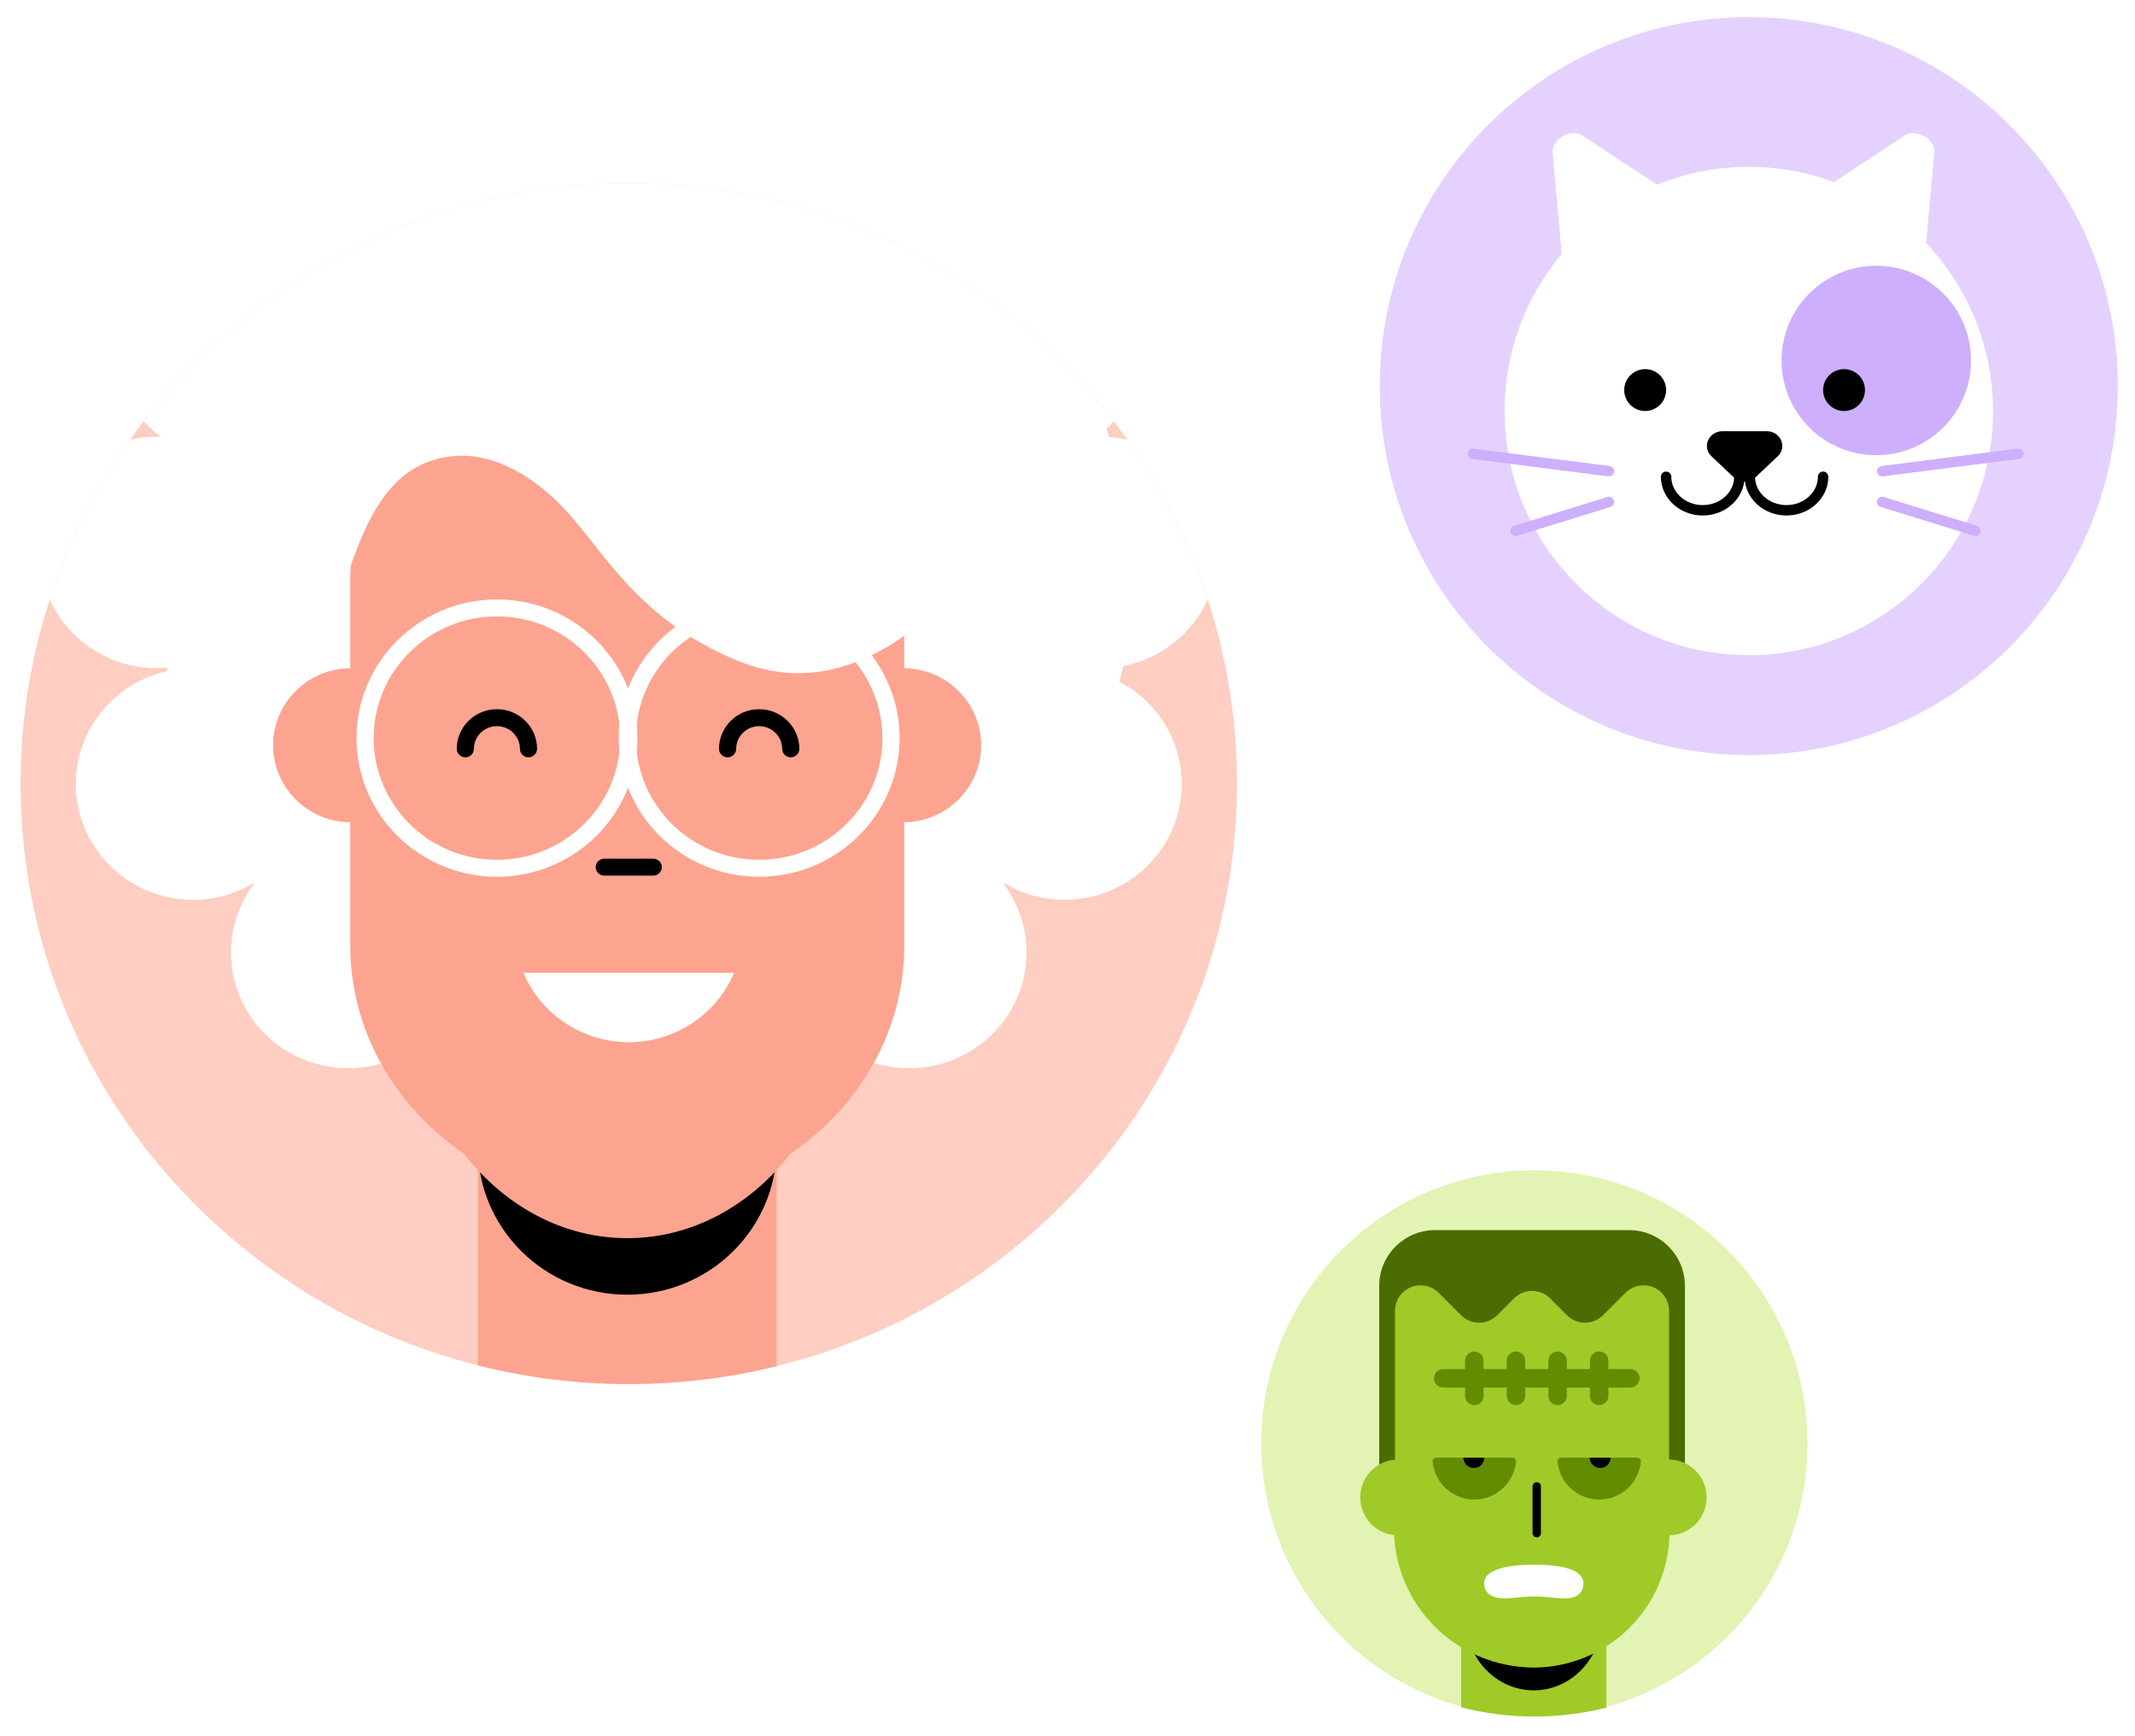 <svg width="498" height="405" viewBox="0 0 498 405" fill="none" xmlns="http://www.w3.org/2000/svg">
<g filter="url(#filter0_d)">
<path d="M357.901 396.42C393.087 396.42 421.611 367.896 421.611 332.71C421.611 297.524 393.087 269 357.901 269C322.714 269 294.19 297.524 294.19 332.71C294.19 367.896 322.714 396.42 357.901 396.42Z" fill="#E2F3B3"/>
<path d="M374.679 372.557V394.361C369.313 395.709 363.701 396.422 357.921 396.422C352.024 396.422 346.295 395.683 340.833 394.283V372.556H374.679V372.557Z" fill="#9FCA27"/>
<path d="M373.703 343.227V373.401C373.703 382.747 366.561 390.324 357.752 390.324C348.942 390.324 341.801 382.747 341.801 373.401V343.227" fill="black"/>
<path d="M389.498 320.051V320.03C389.498 320.029 389.498 320.028 389.498 320.028V287.942H357.411C357.411 287.942 357.41 287.942 357.41 287.942C357.409 287.942 357.408 287.942 357.408 287.942H325.157V336.475H325.183L325.157 352.475C325.142 361.394 328.727 369.487 334.588 375.372C340.424 381.228 348.517 384.897 357.565 385.009C366.353 385.025 374.311 381.481 380.077 375.735C385.844 369.991 389.418 362.046 389.435 353.264L389.466 336.475H389.498V320.051Z" fill="#9FCA27"/>
<path d="M358.453 354.636C357.917 354.636 357.481 354.201 357.481 353.664V342.742C357.481 342.206 357.916 341.77 358.453 341.77C358.99 341.77 359.425 342.205 359.425 342.742V353.664C359.425 354.201 358.99 354.636 358.453 354.636Z" fill="black"/>
<path d="M336.623 317.53H380.282" stroke="#648C00" stroke-width="4.301" stroke-miterlimit="10" stroke-linecap="round"/>
<path d="M343.89 313.434V321.623" stroke="#648C00" stroke-width="4.301" stroke-miterlimit="10" stroke-linecap="round"/>
<path d="M373.016 313.434V321.623" stroke="#648C00" stroke-width="4.301" stroke-miterlimit="10" stroke-linecap="round"/>
<path d="M353.613 313.434V321.623" stroke="#648C00" stroke-width="4.301" stroke-miterlimit="10" stroke-linecap="round"/>
<path d="M363.316 313.434V321.623" stroke="#648C00" stroke-width="4.301" stroke-miterlimit="10" stroke-linecap="round"/>
<path d="M350.804 368.86C353.636 368.86 354.588 368.429 357.919 368.429C361.249 368.429 362.202 368.86 365.033 368.86C367.723 368.86 369.33 367.73 369.33 365.334C369.33 362.081 364.115 361.012 358.077 361.012C358.024 361.012 357.971 361.013 357.919 361.013C357.866 361.013 357.813 361.012 357.76 361.012C351.722 361.012 346.191 362.081 346.191 365.334C346.19 367.73 348.115 368.86 350.804 368.86Z" fill="white"/>
<path d="M343.89 345.811C348.979 345.811 353.159 341.918 353.611 336.946C353.654 336.467 353.279 336.052 352.798 336.052H334.979C334.498 336.052 334.123 336.468 334.167 336.946C334.619 341.918 338.801 345.811 343.89 345.811Z" fill="#648C00"/>
<path d="M357.36 282.964H334.727C327.537 282.964 321.708 288.793 321.708 295.983V339.835H325.397V301.793C325.397 300.213 326.025 298.698 327.142 297.581C329.468 295.255 333.24 295.255 335.566 297.581L340.799 302.814C343.125 305.14 346.897 305.14 349.223 302.814L353.148 298.889C355.474 296.562 359.246 296.562 361.572 298.889L365.498 302.814C367.824 305.14 371.596 305.14 373.922 302.814L379.155 297.581C381.481 295.255 385.253 295.255 387.579 297.581C388.696 298.698 389.324 300.213 389.324 301.793V339.835H393.013V295.983C393.013 288.793 387.185 282.964 379.994 282.964H357.36V282.964Z" fill="#4B6C02"/>
<path d="M326.126 345.314C326.126 345.314 326.126 342.17 326.126 340.196V336.476C321.245 336.476 317.288 340.433 317.288 345.314C317.288 350.196 321.245 354.153 326.126 354.153V345.314Z" fill="#9FCA27"/>
<path d="M389.234 345.314C389.234 345.314 389.234 342.17 389.234 340.196V336.476C394.115 336.476 398.072 340.433 398.072 345.314C398.072 350.196 394.115 354.153 389.234 354.153V345.314Z" fill="#9FCA27"/>
<path d="M373.017 345.811C378.106 345.811 382.286 341.918 382.738 336.946C382.782 336.467 382.407 336.052 381.926 336.052H364.107C363.626 336.052 363.251 336.468 363.295 336.946C363.746 341.918 367.928 345.811 373.017 345.811Z" fill="#648C00"/>
<path d="M341.331 336.05C341.351 337.385 342.436 338.462 343.777 338.462C345.118 338.462 346.203 337.385 346.224 336.05H341.331Z" fill="black"/>
<path d="M370.8 336.05C370.82 337.385 371.905 338.462 373.247 338.462C374.587 338.462 375.672 337.385 375.693 336.05H370.8Z" fill="black"/>
<path d="M288.527 178.787C288.527 244.399 242.846 299.482 181.163 314.689C170.126 317.417 158.569 318.867 146.665 318.867C134.507 318.867 122.71 317.351 111.459 314.505C50.137 299.061 4.802 244.149 4.802 178.787C4.802 101.434 68.313 38.708 146.665 38.708C225.016 38.708 288.527 101.434 288.527 178.787Z" fill="#FDCEC1"/>
<path d="M262.008 151.364C261.741 152.603 261.434 153.816 261.114 155.041C269.762 159.574 275.647 168.548 275.647 178.893C275.647 193.81 263.396 205.907 248.289 205.907C243.151 205.907 238.373 204.484 234.263 202.059C234.223 202.112 234.17 202.151 234.13 202.204C237.453 206.671 239.454 212.193 239.454 218.176C239.454 233.093 227.203 245.19 212.096 245.19C201.486 245.19 192.305 239.22 187.767 230.497C176.063 234.279 163.505 236.361 150.413 236.361C134.893 236.361 120.092 233.462 106.613 228.23C102.57 238.166 92.748 245.19 81.23 245.19C66.123 245.19 53.872 233.093 53.872 218.176C53.872 212.008 55.994 206.342 59.517 201.783C55.313 204.379 50.362 205.907 45.037 205.907C29.93 205.907 17.679 193.81 17.679 178.893C17.679 165.992 26.848 155.212 39.099 152.537C39.045 152.274 38.965 152.023 38.912 151.76C38.151 151.826 37.377 151.878 36.603 151.878C25.459 151.878 15.864 145.29 11.607 135.841C15.971 122.426 22.337 109.881 30.357 98.575C32.359 98.1 34.454 97.85 36.603 97.85C36.91 97.85 37.204 97.876 37.497 97.889C36.056 96.822 34.721 95.609 33.534 94.292C59.41 60.517 100.461 38.708 146.663 38.708C192.865 38.708 233.916 60.517 259.806 94.292C259.259 94.911 258.672 95.491 258.058 96.058C258.285 96.677 258.525 97.309 258.739 97.942C260.193 98.047 261.608 98.258 262.982 98.588C270.99 109.894 277.356 122.426 281.72 135.841C278.156 143.748 270.843 149.651 262.008 151.364Z" fill="white"/>
<path d="M181.169 258.435V314.69C170.132 317.418 158.575 318.868 146.671 318.868C134.513 318.868 122.716 317.352 111.465 314.506V258.435H181.169Z" fill="#FDA490"/>
<path d="M181.168 202.255V263.615C181.168 282.621 165.565 298.028 146.317 298.028C127.068 298.028 111.465 282.621 111.465 263.615V202.255" fill="black"/>
<path d="M210.662 169.849C210.662 169.849 210.662 163.456 210.662 159.442V151.876C220.714 151.876 228.864 159.923 228.864 169.85C228.864 179.777 220.715 187.823 210.662 187.823V169.849Z" fill="#FDA490"/>
<path d="M210.662 158.881C216.797 158.881 221.769 163.791 221.769 169.849Z" fill="#FDA490"/>
<path d="M81.902 169.849C81.902 169.849 81.902 163.456 81.902 159.442V151.876C71.85 151.876 63.699 159.923 63.699 169.85C63.699 179.777 71.848 187.823 81.902 187.823V169.849Z" fill="#FDA490"/>
<path d="M81.899 158.878C75.764 158.878 70.791 163.789 70.791 169.847Z" fill="#FDA490"/>
<path d="M146.312 67.779C110.626 67.779 81.697 96.346 81.697 131.583V216.532C81.697 236.532 92.188 254.205 108.273 265.166C117.6 277.209 131.164 284.84 146.313 284.84C161.461 284.84 175.026 277.209 184.354 265.166C200.438 254.205 210.93 236.532 210.93 216.532V131.583C210.928 96.345 181.999 67.779 146.312 67.779Z" fill="#FDA490"/>
<path d="M152.37 200.265H140.95C139.845 200.265 138.948 199.38 138.948 198.289C138.948 197.198 139.845 196.312 140.95 196.312H152.37C153.475 196.312 154.372 197.198 154.372 198.289C154.372 199.38 153.475 200.265 152.37 200.265Z" fill="black"/>
<path d="M122.107 222.942C126.116 232.439 135.597 239.121 146.668 239.121C157.739 239.121 167.219 232.44 171.229 222.942H122.107Z" fill="white"/>
<path d="M184.447 172.671C183.342 172.671 182.445 171.785 182.445 170.694C182.445 167.773 180.038 165.395 177.079 165.395C174.119 165.395 171.713 167.773 171.713 170.694C171.713 171.785 170.816 172.671 169.711 172.671C168.606 172.671 167.709 171.785 167.709 170.694C167.709 165.593 171.912 161.442 177.079 161.442C182.245 161.442 186.449 165.592 186.449 170.694C186.449 171.785 185.552 172.671 184.447 172.671Z" fill="black"/>
<path d="M123.275 172.67C122.17 172.67 121.273 171.785 121.273 170.693C121.273 167.772 118.866 165.395 115.907 165.395C112.948 165.395 110.54 167.772 110.54 170.693C110.54 171.785 109.644 172.67 108.538 172.67C107.433 172.67 106.537 171.785 106.537 170.693C106.537 165.592 110.739 161.441 115.907 161.441C121.074 161.441 125.277 165.591 125.277 170.693C125.277 171.785 124.381 172.67 123.275 172.67Z" fill="black"/>
<path d="M115.907 200.528C97.845 200.528 83.15 186.018 83.15 168.183C83.15 150.348 97.845 135.838 115.907 135.838C133.969 135.838 148.663 150.348 148.663 168.183C148.663 186.018 133.969 200.528 115.907 200.528ZM115.907 139.792C100.052 139.792 87.154 152.528 87.154 168.183C87.154 183.838 100.052 196.575 115.907 196.575C131.761 196.575 144.66 183.838 144.66 168.183C144.66 152.528 131.761 139.792 115.907 139.792Z" fill="white"/>
<path fill-rule="evenodd" clip-rule="evenodd" d="M171.652 149.985C147.15 139.699 140.186 122.778 129.778 112.825C119.355 102.871 108.018 99.605 97.794 104.658C80.758 113.086 80.941 145.39 75.257 133.078C71.449 124.872 71.449 103.437 75.257 68.773L203.53 64.542L220.931 135.859C204.414 152.133 187.972 156.842 171.652 149.985Z" fill="white"/>
<path d="M177.081 200.527C159.019 200.527 144.323 186.017 144.323 168.182C144.323 150.348 159.019 135.838 177.081 135.838C195.142 135.838 209.837 150.348 209.837 168.182C209.837 186.017 195.142 200.527 177.081 200.527ZM177.081 139.791C161.225 139.791 148.326 152.527 148.326 168.182C148.326 183.838 161.225 196.574 177.081 196.574C192.935 196.574 205.833 183.838 205.833 168.182C205.833 152.527 192.935 139.791 177.081 139.791Z" fill="white"/>
<path d="M407.916 172.154C455.455 172.154 493.993 133.616 493.993 86.077C493.993 38.538 455.455 0 407.916 0C360.377 0 321.839 38.538 321.839 86.077C321.839 133.616 360.377 172.154 407.916 172.154Z" fill="#E5D1FE"/>
<path d="M367.362 89.261L362.157 31.613C361.869 28.417 366.457 25.853 369.209 27.673L414.035 57.304L367.362 89.261Z" fill="white"/>
<path d="M445.979 89.261L451.184 31.613C451.472 28.417 446.884 25.853 444.132 27.673L399.305 57.303L445.979 89.261Z" fill="white"/>
<path d="M464.878 91.881C464.878 123.34 439.378 148.842 407.919 148.842C376.459 148.842 350.957 123.34 350.957 91.881C350.957 60.422 376.46 34.92 407.919 34.92C439.377 34.92 464.878 60.422 464.878 91.881Z" fill="white"/>
<path d="M437.655 57.995C425.45 57.995 415.557 67.89 415.557 80.094C415.557 92.3 425.45 102.195 437.655 102.195C449.86 102.195 459.754 92.3 459.754 80.094C459.754 67.89 449.86 57.995 437.655 57.995Z" fill="#CDAFFE"/>
<path d="M397.167 116.255C391.789 116.255 387.413 112.203 387.413 107.224C387.413 106.553 387.958 106.009 388.628 106.009C389.299 106.009 389.843 106.553 389.843 107.224C389.843 110.864 393.129 113.825 397.167 113.825C401.212 113.825 404.504 110.864 404.504 107.224C404.504 106.553 405.048 106.009 405.719 106.009C406.389 106.009 406.934 106.553 406.934 107.224C406.933 112.203 402.552 116.255 397.167 116.255Z" fill="black"/>
<path d="M416.701 116.255C411.32 116.255 406.943 112.203 406.943 107.224C406.943 106.553 407.488 106.009 408.158 106.009C408.829 106.009 409.373 106.553 409.373 107.224C409.373 110.864 412.661 113.825 416.701 113.825C420.745 113.825 424.034 110.864 424.034 107.224C424.034 106.553 424.578 106.009 425.249 106.009C425.919 106.009 426.464 106.553 426.464 107.224C426.464 112.203 422.084 116.255 416.701 116.255Z" fill="black"/>
<path fill-rule="evenodd" clip-rule="evenodd" d="M409.508 107.314L414.658 102.451C416.95 100.288 415.329 96.595 412.09 96.595H401.789C398.55 96.595 396.925 100.288 399.217 102.451L404.367 107.314C405.787 108.655 408.089 108.655 409.508 107.314Z" fill="black"/>
<path fill-rule="evenodd" clip-rule="evenodd" d="M388.629 86.993C388.629 89.691 386.439 91.879 383.74 91.879C381.047 91.879 378.857 89.691 378.857 86.993C378.857 84.295 381.047 82.108 383.74 82.108C386.439 82.108 388.629 84.295 388.629 86.993Z" fill="black"/>
<path fill-rule="evenodd" clip-rule="evenodd" d="M435.017 86.993C435.017 89.691 432.829 91.879 430.129 91.879C427.436 91.879 425.247 89.691 425.247 86.993C425.247 84.295 427.437 82.108 430.129 82.108C432.829 82.108 435.017 84.295 435.017 86.993Z" fill="black"/>
<path d="M375.292 107.135C375.241 107.135 375.188 107.132 375.136 107.125L343.377 103.062C342.712 102.977 342.241 102.369 342.325 101.702C342.41 101.037 343.021 100.567 343.685 100.651L375.445 104.715C376.11 104.8 376.58 105.408 376.496 106.074C376.416 106.688 375.893 107.135 375.292 107.135Z" fill="#CDAFFE"/>
<path d="M353.54 121.042C353.021 121.042 352.542 120.707 352.38 120.186C352.181 119.545 352.54 118.864 353.181 118.666L374.928 111.938C375.57 111.738 376.249 112.098 376.447 112.739C376.646 113.379 376.287 114.06 375.646 114.258L353.899 120.987C353.78 121.025 353.659 121.042 353.54 121.042Z" fill="#CDAFFE"/>
<path d="M439.03 107.135C438.428 107.135 437.905 106.687 437.826 106.074C437.742 105.409 438.212 104.801 438.877 104.715L470.637 100.651C471.3 100.567 471.911 101.037 471.997 101.702C472.081 102.368 471.61 102.976 470.945 103.062L439.186 107.125C439.133 107.133 439.081 107.135 439.03 107.135Z" fill="#CDAFFE"/>
<path d="M460.777 121.04C460.659 121.04 460.538 121.023 460.419 120.986L438.671 114.258C438.031 114.06 437.672 113.379 437.871 112.738C438.07 112.099 438.748 111.738 439.39 111.937L461.137 118.666C461.778 118.864 462.136 119.545 461.938 120.185C461.776 120.706 461.296 121.04 460.777 121.04Z" fill="#CDAFFE"/>
</g>
<defs>
<filter id="filter0_d" x="0.802" y="0" width="497.191" height="404.422" filterUnits="userSpaceOnUse" color-interpolation-filters="sRGB">
<feFlood flood-opacity="0" result="BackgroundImageFix"/>
<feColorMatrix in="SourceAlpha" type="matrix" values="0 0 0 0 0 0 0 0 0 0 0 0 0 0 0 0 0 0 127 0"/>
<feOffset dy="4"/>
<feGaussianBlur stdDeviation="2"/>
<feColorMatrix type="matrix" values="0 0 0 0 0 0 0 0 0 0 0 0 0 0 0 0 0 0 0.25 0"/>
<feBlend mode="normal" in2="BackgroundImageFix" result="effect1_dropShadow"/>
<feBlend mode="normal" in="SourceGraphic" in2="effect1_dropShadow" result="shape"/>
</filter>
</defs>
</svg>

